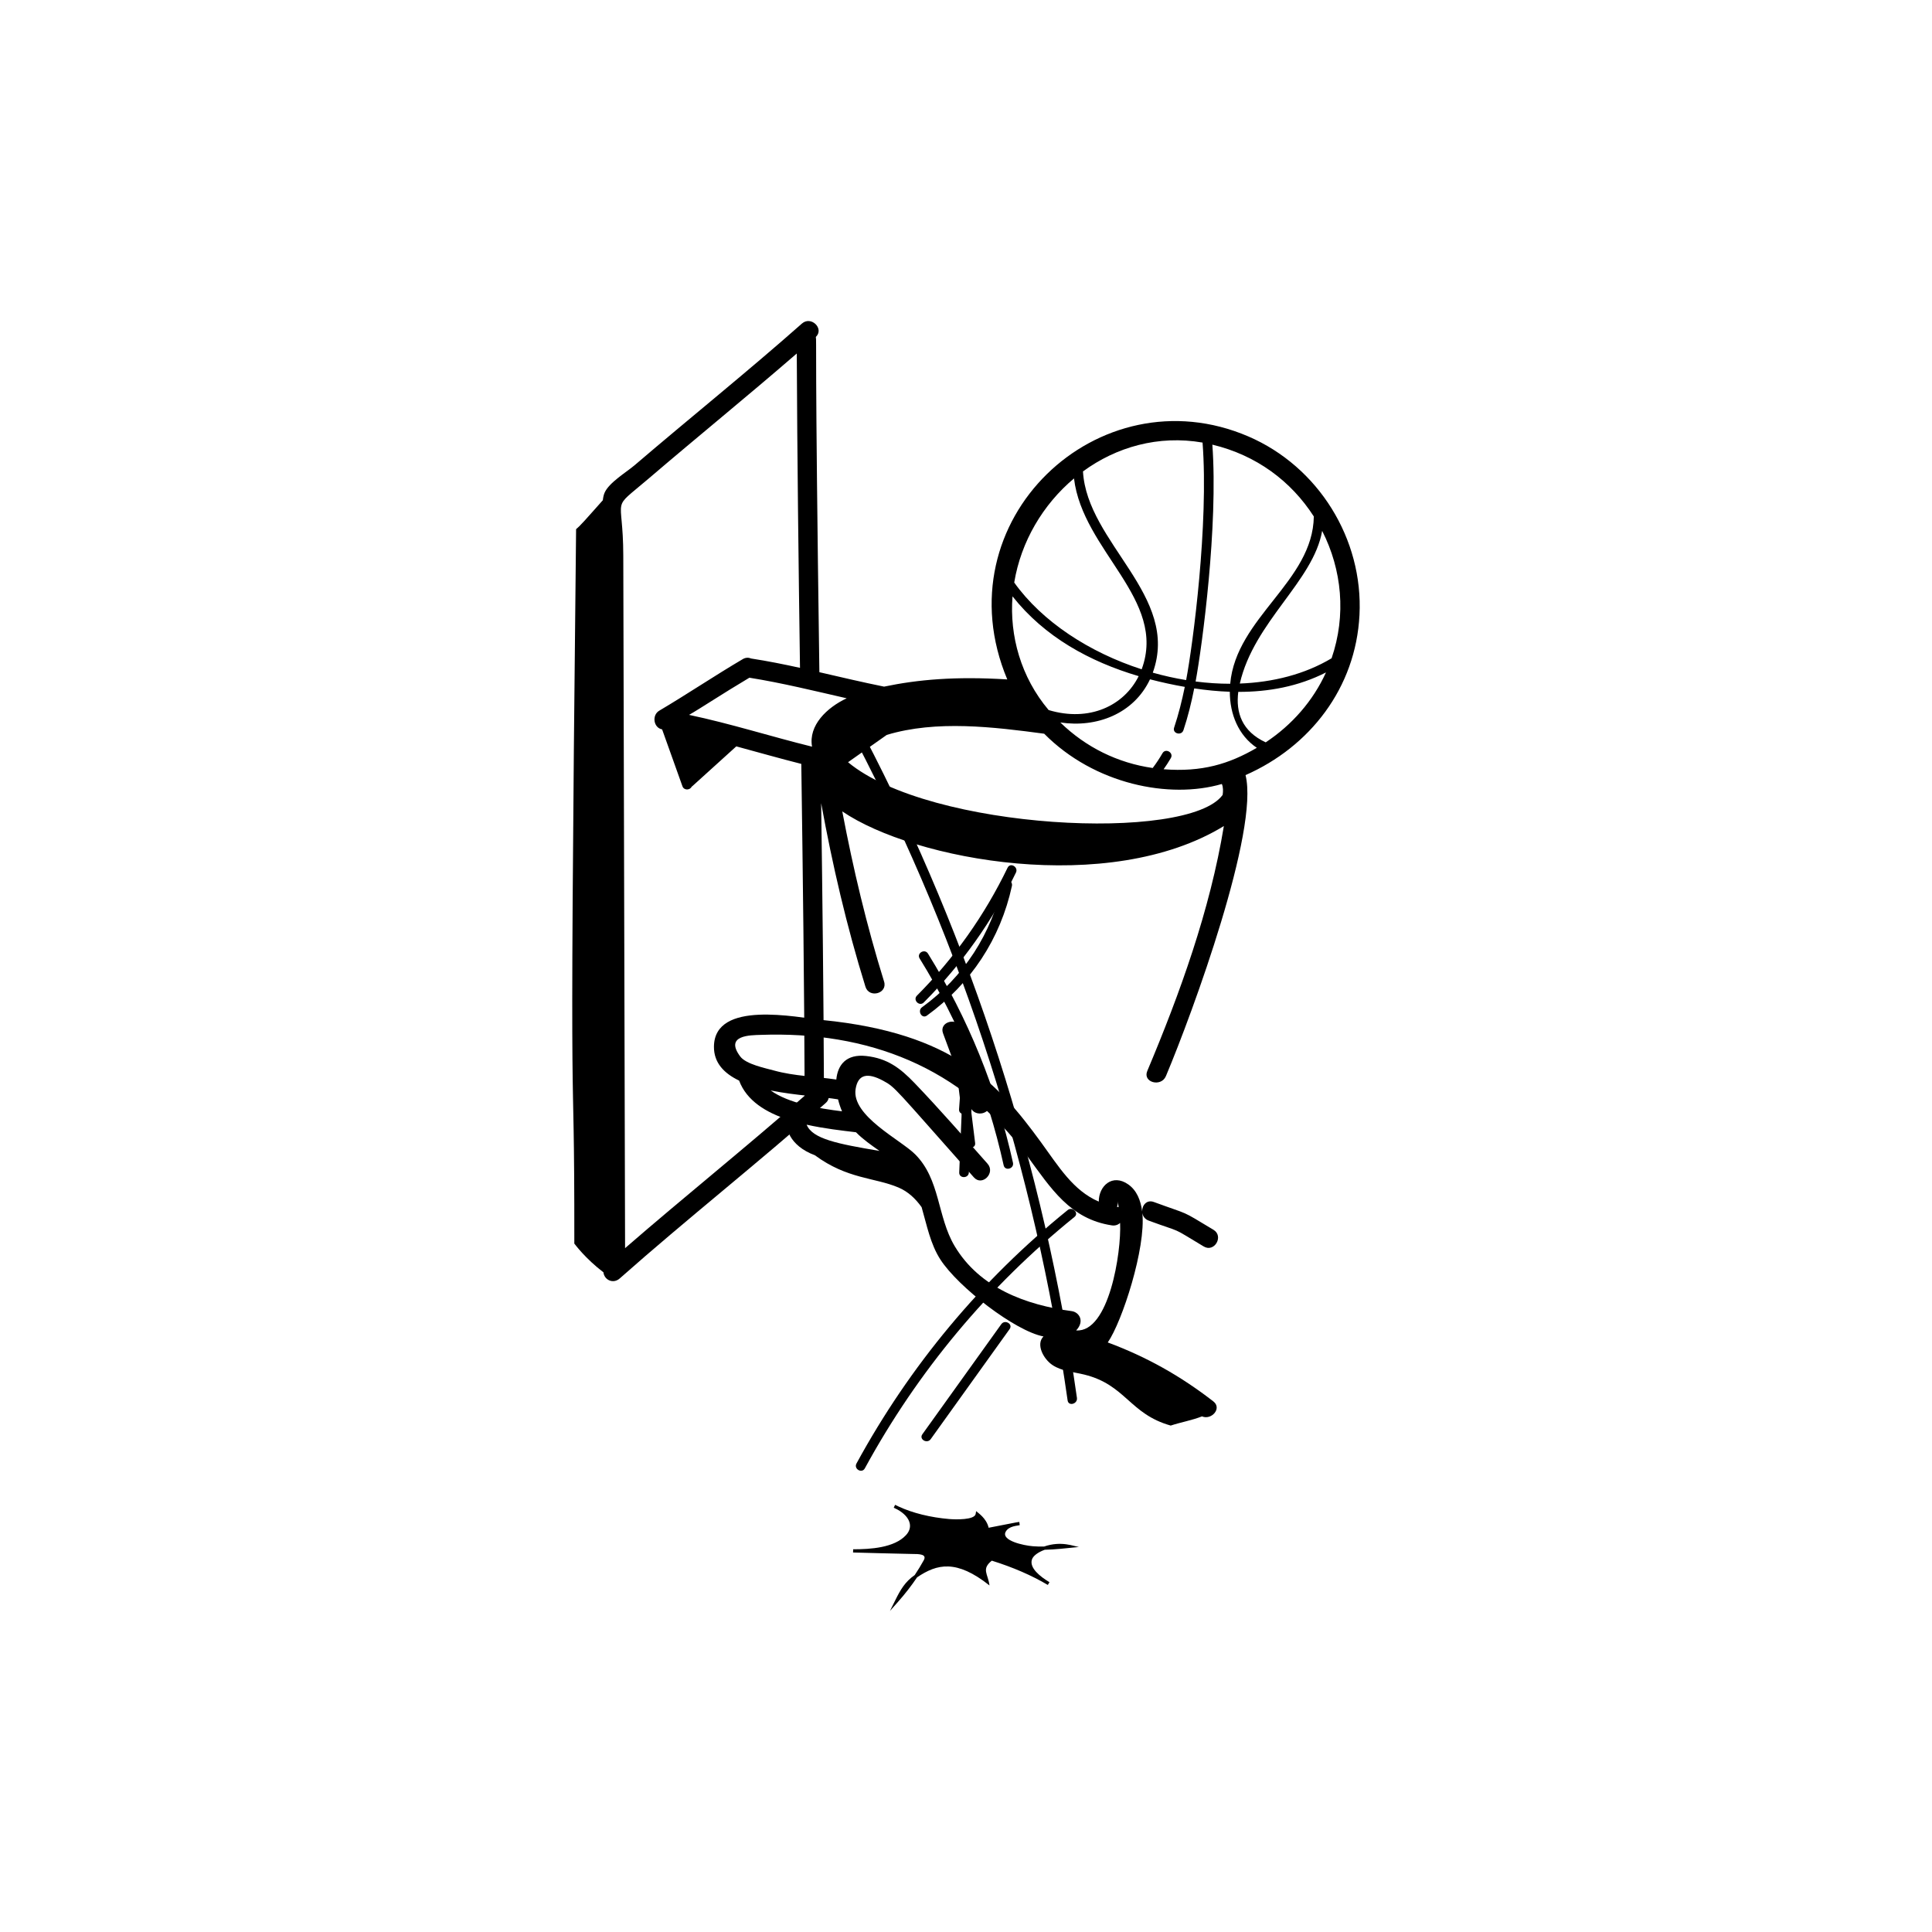 <svg id="Layer_1" enable-background="new 0 0 300 300" height="512" viewBox="0 0 300 300" width="512" xmlns="http://www.w3.org/2000/svg"><g id="Customer_Satisfaction"><path d="m162.223 240.646c1.566-.03 3.186-.217 5.316-.432-.774-.088-2.708-1.003-5.423-.066-.578.011-1.155-.004-1.731-.049-1.472-.116-4.87-.869-4.247-2.198.462-.983 1.943-.979 2.203-1.074l-.063-.495c-.108.007.149-.08-4.761.897-.361-1.529-1.7-2.34-1.947-2.581l-.068.427c-.155.969-3.142.881-4.121.799-2.919-.249-5.671-.931-7.83-1.935-.178-.096-.364-.188-.559-.272l-.215.451c.18.092.363.183.552.27 1.073.586 1.769 1.356 1.937 2.167.132.636-.07 1.266-.586 1.822-1.824 1.97-5.52 2.194-8.201 2.194l-.018.499c.101.007 8.423.226 9.094.227 1.216 0 2.41.023 1.883.98-.424.769-.891 1.534-1.399 2.294-1.522 1.057-2.232 2.322-3.011 3.89l-.84 1.689 1.251-1.412c1.1-1.241 2.09-2.516 2.962-3.81 3.116-2.111 6.118-2.806 11.245 1.256-.232-1.817-1.294-2.517.359-3.846 3.283 1.025 6.209 2.294 8.697 3.771l.257-.43c-.001 0-.001 0-.001 0-1.459-.876-3.117-2.192-2.73-3.494.176-.592.961-1.166 1.996-1.539z"/><path d="m127.943 169.012c-.061-14.767-.232-29.531-.434-44.296 1.767 9.654 3.939 19.037 6.879 28.505.571 1.838 3.467 1.054 2.893-.798-2.729-8.788-4.796-17.504-6.493-26.431 11.177 7.613 41.408 13.184 59.253 2.277-2.147 13.048-6.807 25.954-11.892 38.033-.748 1.776 2.154 2.553 2.893.797 4.212-10.006 14.504-38.206 12.364-46.742 9.985-4.397 17.115-13.518 17.694-24.856.604-11.817-6.388-23.056-17.254-27.731-23.231-9.996-47.764 13.065-37.436 37.73-8.122-.505-13.931.033-19.132 1.118-3.36-.679-6.701-1.472-10.046-2.241-.722-51.443-.411-51.195-.55-52.057 1.351-1.285-.739-3.336-2.164-2.075-8.498 7.514-17.351 14.615-25.969 21.989-1.255 1.073-3.965 2.684-4.662 4.264-.148.337-.23.742-.279 1.176-.444.485-.914 1.02-1.378 1.549-2.519 2.872-2.636 2.801-2.774 2.941-1.175 108.268-.241 73.962-.275 110.938.093.104 1.69 2.306 4.522 4.461.125 1.183 1.507 1.856 2.526.954 10.489-9.288 21.505-17.957 31.99-27.25.817-.725.457-1.746-.277-2.255zm29.28-76.412c4.968 6.284 11.941 10.132 19.589 12.392-2.278 4.587-7.649 7.166-13.981 5.265-4.304-5.099-6.085-11.517-5.608-17.656zm26.54 20.785c.707-2.118 1.237-4.293 1.675-6.491 1.842.275 3.689.459 5.527.522.001 3.465 1.327 6.775 4.193 8.702-4.324 2.523-8.521 3.792-14.472 3.331.397-.562.775-1.138 1.121-1.735.484-.837-.812-1.593-1.295-.757-.461.797-.964 1.564-1.521 2.297-5.405-.771-10.372-3.205-14.344-7.071 5.643.855 11.396-1.335 13.927-6.7 1.829.478 3.662.871 5.4 1.175-.439 2.144-.968 4.262-1.657 6.329-.306.918 1.142 1.312 1.446.398zm5.965 8.352c.216.494.212 1.098.123 1.698-5.335 7.385-45.523 5.456-58.167-5.079 2.003-1.413 4.007-2.826 6.01-4.239 7.684-2.331 16.613-1.235 24.449-.186 7.809 7.883 19.466 10.174 27.585 7.806zm6.811-6.465c-3.681-1.71-4.672-4.61-4.26-7.838 4.709.009 9.33-.835 13.62-3.019-2.01 4.42-5.271 8.144-9.36 10.856zm10.229-13.055c-4.154 2.484-9.084 3.728-14.25 3.924 2.21-9.632 11.404-15.84 12.787-23.706 3.072 6.023 3.76 13.093 1.464 19.782zm-2.759-22.02c-.142 10.104-12.069 15.676-12.983 25.977-1.777-.001-3.575-.119-5.372-.351 1.035-5.635 3.515-24.129 2.599-36.779 6.826 1.631 12.229 5.664 15.755 11.153zm-17.276-11.474c.963 12.633-1.486 31.27-2.55 36.88-1.74-.282-3.472-.671-5.179-1.151 4.303-11.915-10.211-20.099-10.839-31.25 5.168-3.785 11.695-5.672 18.568-4.479zm-19.962 5.567c1.348 11.278 14.514 18.792 10.507 29.639-8.1-2.616-15.427-7.372-19.79-13.471 1.043-6.351 4.459-12.116 9.283-16.168zm-40.678 41.652c-6.376-1.572-12.676-3.587-19.098-4.937 1.621-.906 5.204-3.297 9.37-5.771 5.081.812 10.088 2.05 15.11 3.196-3.067 1.434-5.968 4.207-5.381 7.512zm-25.421-41.588c7.64-6.537 15.453-12.877 23.051-19.463.073 16.271.273 32.541.5 48.811-2.513-.551-5.035-1.058-7.577-1.448-.395-.168-.86-.17-1.294.086-4.388 2.581-8.608 5.429-12.99 8.02-1.174.695-.888 2.658.45 2.897 1.042 2.942 2.115 5.875 3.152 8.82.255.724 1.221.611 1.437.071.026-.019.054-.024.079-.047 2.284-2.068 4.567-4.136 6.851-6.204 3.365.91 6.721 1.867 10.094 2.721.242 17.168.459 34.337.524 51.507 0 .008.002.015.002.022-9.158 8.051-18.682 15.673-27.889 23.666l-.279-107.556c-.019-9.736-2.123-6.764 3.888-11.903z"/><path d="m153.565 171.092c-1.413-3.812-2.825-7.623-4.237-11.434-.665-1.795-3.566-1.019-2.893.797 1.412 3.812 2.825 7.623 4.237 11.434.665 1.795 3.566 1.019 2.893-.797z"/><path d="m167.226 217.06c-5.111-35.927-16.302-70.696-33.074-102.873-.446-.856-1.741-.1-1.295.757 16.714 32.067 27.829 66.716 32.922 102.515.136.952 1.581.547 1.447-.398z"/><path d="m155.847 180.945c.208.942 1.654.544 1.446-.398-2.55-11.554-6.966-22.414-13.196-32.471-.507-.819-1.806-.067-1.295.757 6.162 9.946 10.523 20.689 13.045 32.112z"/><path d="m178.37 189.537c5.549 2.043 3.16.78 8.54 4.012 1.659.997 3.169-1.596 1.514-2.59-5.327-3.199-3.405-2.162-9.257-4.314-1.119-.411-1.843.533-1.813 1.473-.226-1.769-.857-3.285-2.151-4.198-2.469-1.741-4.594.233-4.587 2.663-4.002-1.715-6.247-5.481-8.981-9.227-6.659-9.119-13.561-16.924-33.844-18.961-4.097-.411-16.856-3.166-16.93 4.12-.025 2.517 1.579 4.163 3.909 5.279 1.169 3.14 4.209 4.979 7.721 6.106-.766.959.041 4.011 4.042 5.486 5.036 3.725 9.272 3.434 12.98 5.009 1.5.637 2.652 1.733 3.595 3.055.808 2.775 1.353 5.725 2.93 8.153 2.778 4.277 11.599 11.088 15.993 11.92-1.215 1.215-.014 3.519 1.424 4.459 1.438.939 3.241 1.053 4.91 1.462 6.446 1.581 7.032 6.131 13.424 7.918 1.505-.502 3.306-.815 4.854-1.428 1.457.631 3.166-1.24 1.759-2.33-5.144-3.984-10.362-6.906-16.389-9.15 2.234-3.221 5.948-14.675 5.366-20.112.083.504.391.975.992 1.195zm-4.812-3.076c.056.336.099.662.144.99-.081-.026-.162-.052-.255-.065-.002 0-.003-.001-.005-.001.124-.265.175-.575.117-.924zm-43.426-15.752c.155.636.364 1.261.617 1.856-3.584-.442-8.279-1.23-11.08-3.24 3.88.787 8.087.981 10.463 1.384zm2.784 5.107c1.093 1.108 2.375 2.002 3.651 2.898-6.488-1.094-10.415-1.852-11.312-4.074 2.714.604 5.458.914 7.661 1.176zm34.189 30.771c1.37-1.444.464-2.842-.698-2.997-7.134-.953-14.307-3.617-18.17-10.101-2.728-4.578-2.211-10.342-6.148-14.264-2.261-2.252-9.891-5.958-9.231-10.119.372-2.349 1.91-2.559 4.26-1.3 1.94 1.039 1.711 1.057 14.104 15.014 1.285 1.446 3.4-.682 2.122-2.121-3.733-4.203-7.43-8.459-11.322-12.516-2.255-2.351-4.245-3.845-7.521-4.207-3.108-.343-4.423 1.385-4.639 3.655-3.223-.487-6.486-.518-9.678-1.402-1.323-.366-4.33-.965-5.237-2.175-2.506-3.347 1.622-3.305 3.188-3.359 16.535-.588 31.148 4.887 41.386 18.831 3.679 5.01 6.646 9.768 13.128 10.751.522.079.958-.089 1.281-.373.215 4.551-1.725 17.05-6.824 16.683z"/><path d="m165.786 187.902c-13.447 10.874-24.516 24.164-32.792 39.347-.462.849.833 1.606 1.295.758 8.217-15.078 19.206-28.248 32.557-39.043.75-.607-.316-1.663-1.061-1.062z"/><path d="m155.48 205.618c-4.085 5.697-8.17 11.396-12.255 17.093-.563.786.737 1.536 1.295.758 4.085-5.698 8.17-11.396 12.255-17.094.563-.785-.737-1.535-1.295-.757z"/><path d="m148.582 166.711c.446 3.592.891 7.183 1.336 10.773.117.945 1.619.957 1.5 0-.445-3.591-.891-7.182-1.336-10.773-.117-.945-1.619-.957-1.5 0z"/><path d="m150.447 182.058c.202-4.899.404-9.799.605-14.698.04-.965-1.46-.964-1.5 0-.202 4.899-.403 9.799-.605 14.698-.04.965 1.46.963 1.5 0z"/><path d="m149.41 165.071c-.106 2.286-.213 4.572-.319 6.858-.045.965 1.455.963 1.5 0 .106-2.286.213-4.572.319-6.858.045-.966-1.455-.963-1.5 0z"/><path d="m149.576 163.109c-.218 3.048-.436 6.096-.653 9.144-.069.964 1.431.959 1.5 0 .217-3.048.435-6.096.653-9.144.069-.964-1.432-.959-1.5 0z"/><path d="m156.46 134.735c-3.576 7.401-8.274 14.04-14.077 19.864-.683.686.378 1.746 1.061 1.062 5.894-5.916 10.677-12.648 14.312-20.169.418-.865-.875-1.627-1.295-.757z"/><path d="m155.684 137.176c-1.699 7.814-6.03 14.527-12.509 19.228-.774.562-.026 1.863.757 1.295 6.804-4.936 11.41-11.902 13.198-20.124.205-.941-1.241-1.344-1.446-.398z"/></g></svg>